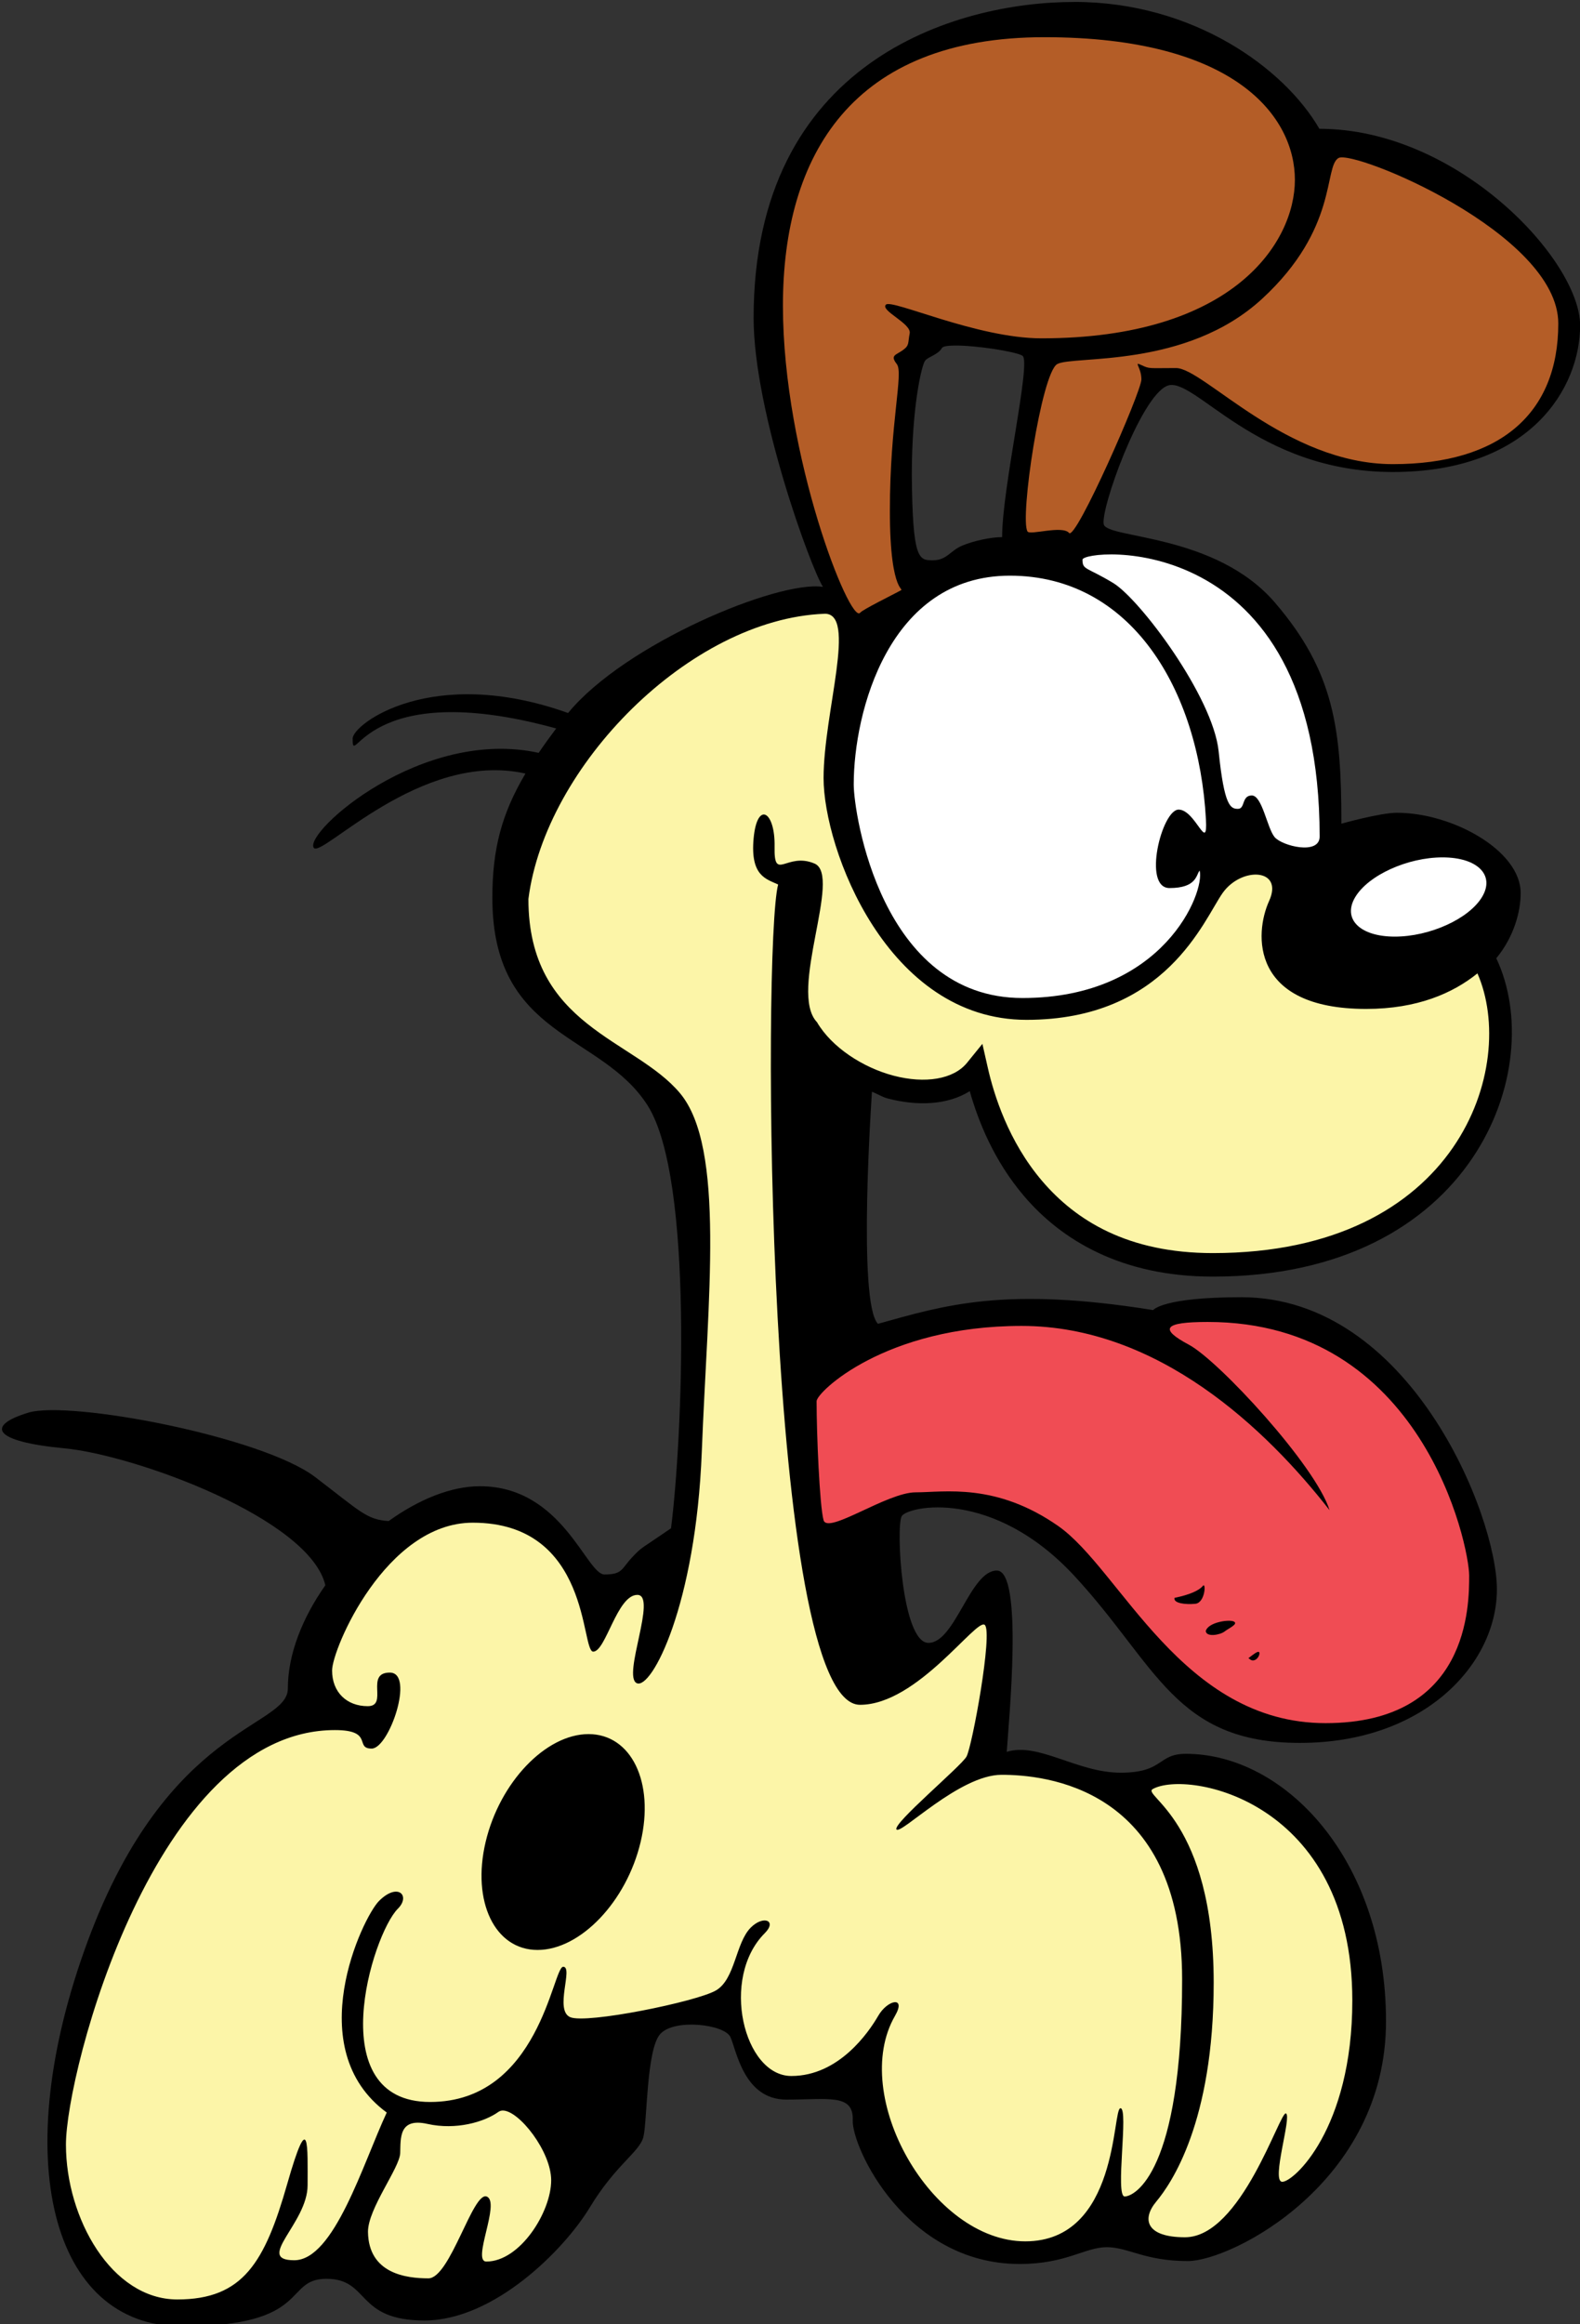 <svg xmlns="http://www.w3.org/2000/svg" width="136" height="200"><rect width="100%" height="100%" fill="#333333" stroke="none"/><g transform="translate(-187.03,-628.7)"><path d="m279.501 628.868c-10.246 0-27.603 5.132-27.603 27.191 0 8.076 4.945 21.574 5.97 23.141-3.867-0.595-17.077 4.914-21.939 10.853-11.755-4.197-18.543 0.976-18.543 2.194 0 2.868 0.917-5.438 17.519-0.865-0.551 0.732-1.051 1.425-1.508 2.099-10.09-2.214-20.153 6.809-19.37 8.156 0.603 1.036 9.171-8.408 18.231-6.374-2.059 3.478-2.848 6.506-2.848 10.695 0 12.115 9.407 11.571 13.385 17.899 3.978 6.329 2.958 28.813 1.993 36.347-2.712 1.868-2.471 1.567-3.375 2.531-0.904 0.964-0.785 1.445-2.352 1.445-1.567 0-3.615-7.594-10.727-7.594-2.5 0-5.287 1.153-7.847 2.995-1.885-0.109-2.427-0.807-6.318-3.776-4.581-3.496-21.157-6.633-24.713-5.548-3.556 1.085-3.196 2.467 3.133 3.069 6.043 0.576 21.099 6.042 22.445 11.782-1.955 2.776-3.228 5.911-3.228 8.881 0 3.409-10.32 3.072-17.224 21.738-6.904 18.667-3.151 33.151 8.1 33.151 11.251-0 8.696-4.092 12.446-4.092 3.75 0 2.471 3.586 8.438 3.586 5.967 0 12.012-6.06 14.229-9.725 2.216-3.665 4.268-4.765 4.609-6.044 0.341-1.279 0.252-7.507 1.445-8.87 1.193-1.364 5.543-0.855 6.054 0.253 0.511 1.108 1.144 5.379 4.81 5.379 3.665 0 5.802-0.519 5.717 1.783-0.085 2.301 4.563 12.362 14.366 12.362 4.006 0 5.624-1.445 7.499-1.445 1.875-0 3.232 1.192 6.982 1.192 3.75 0 17.055-6.737 17.055-20.631 0-13.894-8.7-23.015-17.224-23.015-2.472 0-1.871 1.624-5.622 1.624-3.75 0-7.071-2.645-9.799-1.793 0.17-2.642 1.447-15.6-0.854-15.6-2.301 0-3.584 6.223-5.886 6.223-2.301 0-2.811-10.054-2.299-10.906 0.511-0.852 7.84-2.471 14.914 5.2 7.075 7.671 8.615 14.313 19.355 14.313 10.74 0 16.96-6.813 16.96-13.205 0-6.393-7.501-25.145-21.992-25.145-6.819 0-7.594 1.107-7.594 1.107-12.82-2.054-17.96-0.409-23.69 1.181-1.79-1.79-0.517-19.966-0.517-19.966 0.492 0.187 0.871 0.45 1.371 0.58 2.49 0.65 5.119 0.584 7.046-0.633 0.719 2.53 2.047 5.949 4.683 9.039 3.22 3.775 8.384 6.919 16.243 6.919 22.476 0 28.88-17.945 24.396-27.392 1.528-1.856 2.099-4.018 2.099-5.611 0-3.665-5.88-6.909-10.653-6.909-1.449 0-4.778 0.939-4.778 0.939 0-8.097-0.592-13.04-5.706-19.007-5.114-5.967-14.414-5.504-14.745-6.74-0.331-1.236 3.152-10.992 5.453-11.929 2.301-0.938 7.581 7.415 19.429 7.415 11.848 0 16.117-7.245 16.117-12.615 0-5.591-10.511-16.918-22.445-16.918-3.005-5.205-10.849-10.917-21.095-10.917zm-10.263 29.565c1.817-0.011 5.213 0.514 5.801 0.875 0.784 0.482-1.751 11.331-1.751 15.61-0.964 0-2.403 0.306-3.428 0.728-1.025 0.422-1.326 1.266-2.531 1.266-1.205 0-1.754 0.001-1.814-7.352 0-5.846 0.848-9.469 1.15-9.83 0.301-0.362 1.083-0.484 1.445-1.086 0.09-0.151 0.523-0.207 1.129-0.211z" style="fill:#000;stroke-width:0;stroke:#000"/><path d="m260.515 696.196c0-6.208 3.014-17.961 13.441-17.961 10.427 0 16.264 9.784 16.876 20.974 0.163 2.972-0.904-0.844-2.351-0.844-1.447 0-3.134 6.75-0.784 6.75 2.351 0 2.29-1.145 2.592-1.507 0.487 1.819-3.074 10.969-15.249 10.969-12.175 0-14.525-15.912-14.525-18.383zm54.083 9.689c-1.134 1.882-4.499 3.409-7.51 3.409-3.011 0-4.534-1.527-3.4-3.409 1.134-1.882 4.499-3.409 7.51-3.409 3.011 0 4.534 1.527 3.4 3.409zm-34.393-29.023c0-0.938 20.414-2.941 20.414 23.824 0 1.619-3.239 0.81-3.878 0.043-0.639-0.767-1.065-3.58-1.96-3.58-0.895 0-0.554 1.151-1.193 1.151-0.639 0-1.18-0.213-1.662-4.944-0.48-4.706-6.787-13.106-9.078-14.49-2.29-1.384-2.642-1.108-2.642-2.003z" fill="#fff"/><path d="m257.319 749.271c0 2.813 0.256 8.95 0.597 10.228 0.341 1.279 5.455-2.387 7.927-2.387 2.472 0 6.904-0.852 12.274 2.898 5.37 3.75 10.655 16.962 23.014 16.962 12.359 0 12.359-10.143 12.359-12.7 0-2.557-4.006-21.821-22.503-21.821-3.836 0-4.177 0.597-1.619 1.96 2.557 1.364 10.91 10.399 12.104 14.235-5.455-6.989-14.746-15.854-26.509-15.854-11.763 0-17.644 5.711-17.644 6.478zm30.813 16.919c1.279-0.256 2.131-0.639 2.429-1.023 0.298-0.384 0.213 1.449-0.639 1.534-0.852 0.085-1.918-0.043-1.79-0.511zm2.685 2.855c0.213-0.767 2.046-1.023 2.429-0.81 0.384 0.213-0.426 0.554-0.81 0.852-0.384 0.298-1.577 0.511-1.619-0.043zm3.665 2.344c0.384-0.298 0.852-0.682 0.938-0.511 0.085 0.17-0.128 0.597-0.426 0.682-0.298 0.085-0.426-0.17-0.511-0.17z" fill="#f04c54"/><path d="m261.069 681.423c-0.85 1.078-6.648-13.467-6.648-26.423 0-12.956 5.967-23.099 22.503-23.099 16.536 0 21.565 6.904 21.565 12.274 0 5.37-5.285 13.638-21.821 13.638-5.54 0-12.871-3.409-13.382-2.898-0.511 0.511 2.216 1.619 2.046 2.472-0.17 0.852 0 1.023-0.597 1.449-0.597 0.426-1.108 0.426-0.511 1.193 0.597 0.767-0.597 5.029-0.597 12.615 0 7.586 1.448 6.572 0.852 6.904-0.499 0.278-3.191 1.598-3.409 1.875zm14.405-6.989c-0.686-1.107 1.193-13.638 2.557-14.405 1.364-0.767 11.081 0.426 17.644-5.626 6.563-6.052 5.285-11.336 6.563-12.104 1.279-0.767 18.923 6.478 18.923 14.235 0 7.757-5.029 12.104-14.235 12.104-9.206 0-16.28-8.268-18.667-8.268-2.387 0-2.259 0.085-2.983-0.256-0.725-0.341 0 0.17 0 1.236 0 1.065-5.646 13.886-6.222 13.212-0.586-0.685-3.365 0.219-3.58-0.128z" fill="#b45d27"/><path d="m257.973 681.511c2.874-0.114-0.053 8.471-0.053 14.144 0 6.052 5.448 20.8 17.467 20.8 12.018 0 15.257-8.605 16.876-10.906 1.619-2.301 5.287-2.138 4.008 0.675-1.279 2.813-1.619 9.292 8.354 9.292 4.412 0 7.48-1.365 9.577-3.059 3.486 7.933-1.561 24.069-22.772 24.069-7.329 0-11.805-2.815-14.703-6.212-2.898-3.397-4.151-7.427-4.673-9.746l-0.464-2.046-1.318 1.624c-1.164 1.439-3.634 1.816-6.307 1.118-2.673-0.698-5.352-2.455-6.613-4.609-2.501-2.619 2.2-12.624-0.211-13.648-2.411-1.025-3.499 1.629-3.438-1.445 0.06-3.074-1.502-3.982-1.804-0.728-0.301 3.255 1.085 3.494 2.11 3.976-1.364 5.118-1.109 70.584 7.046 70.584 4.942 0 10.014-7.48 10.737-6.877 0.723 0.603-1.089 10.495-1.572 11.339-0.482 0.844-6.384 5.783-6.023 6.265 0.362 0.482 5.423-4.704 9.039-4.704 3.616 0 15.547 0.969 15.547 17.604 0 16.635-4.103 18.68-4.947 18.68-0.844 0 0.365-7.594-0.359-7.594-0.723 0-0.119 11.455-8.195 11.455-8.076 0-15.168-12.556-11.212-19.407 0.994-1.721-0.638-1.398-1.445 0-0.807 1.398-3.38 5.179-7.478 5.179-4.098 0-6.146-8.43-2.289-12.288 1.085-1.085-0.118-1.57-1.202-0.485-1.326 1.326-1.329 4.457-3.017 5.421-1.688 0.964-11.144 2.892-12.53 2.289-1.386-0.603 0.303-4.335-0.601-4.335-0.904 0-2.052 11.634-11.455 11.634-9.402 0-5.004-14.403-2.774-16.633 1.115-1.115 0.003-2.292-1.624-0.664-1.416 1.416-6.809 12.72 0.664 18.205-2.049 4.4-4.528 12.71-7.963 12.71-3.435 0 1.15-3.19 1.15-6.445 0-3.255 0.178-6.877-1.751-0.127-1.929 6.75-3.796 9.946-9.461 9.946-5.666 0-9.588-6.993-9.588-13.322 0-6.329 7.722-35.672 23.152-35.672 3.375 0 1.657 1.593 3.164 1.593 1.507 0 3.731-6.539 1.561-6.539-2.17 0-0.09 2.89-1.899 2.89-1.808-0-3.069-1.201-3.069-3.069 0-1.868 4.635-12.72 12.109-12.72 10.186 0 9.283 11.096 10.368 11.096 1.085 0 2.049-4.883 3.797-4.883 1.748 0-1.318 6.991-0.053 7.594 1.266 0.603 5.089-6.702 5.601-19.914 0.511-13.212 2.043-26.163-1.877-30.851-3.921-4.688-13.047-5.712-13.047-16.707 1.452-11.454 13.899-24.084 25.462-24.544zm-20.283 96.404c-3.683 0-7.648 4.153-8.86 9.282-1.212 5.129 0.789 9.292 4.472 9.292 3.683 0 7.658-4.164 8.87-9.292 1.212-5.129-0.799-9.282-4.483-9.282zm-7.383 32.391c1.407 0.004 4.166 3.53 4.166 6.002 0 2.728-2.682 6.993-5.58 6.993-1.279 0 1.236-5.079 0.042-5.59-1.193-0.511-3.156 7.035-5.031 7.035-1.875 0-5.157-0.385-5.2-4.008 0-2.003 2.731-5.493 2.774-6.771 0.043-1.279-0.13-3.064 2.342-2.51 2.472 0.554 4.903-0.171 6.096-1.023 0.112-0.08 0.245-0.127 0.39-0.127zm55.95-27.665c2.996-1.661 17.175 0.98 17.175 18.198 0 11.081-5.114 15.684-6.052 15.598-0.938-0.085 0.852-5.626 0.341-5.881-0.511-0.256-3.836 10.655-8.694 10.655-3.324 0-3.75-1.534-2.472-3.069 1.279-1.534 4.944-6.819 4.944-18.837 0-14.022-6.237-16.112-5.242-16.664zm-0.548-58.208c-0.241-0.603-0.301-3.888 0.06-2.983 0.362 0.904 0.392 3.737-0.06 2.983zm2.658-1.082c-0.221-0.363-0.276-2.341 0.055-1.797 0.331 0.544 0.359 2.25-0.055 1.797z" fill="#fcf5a8"/></g></svg>